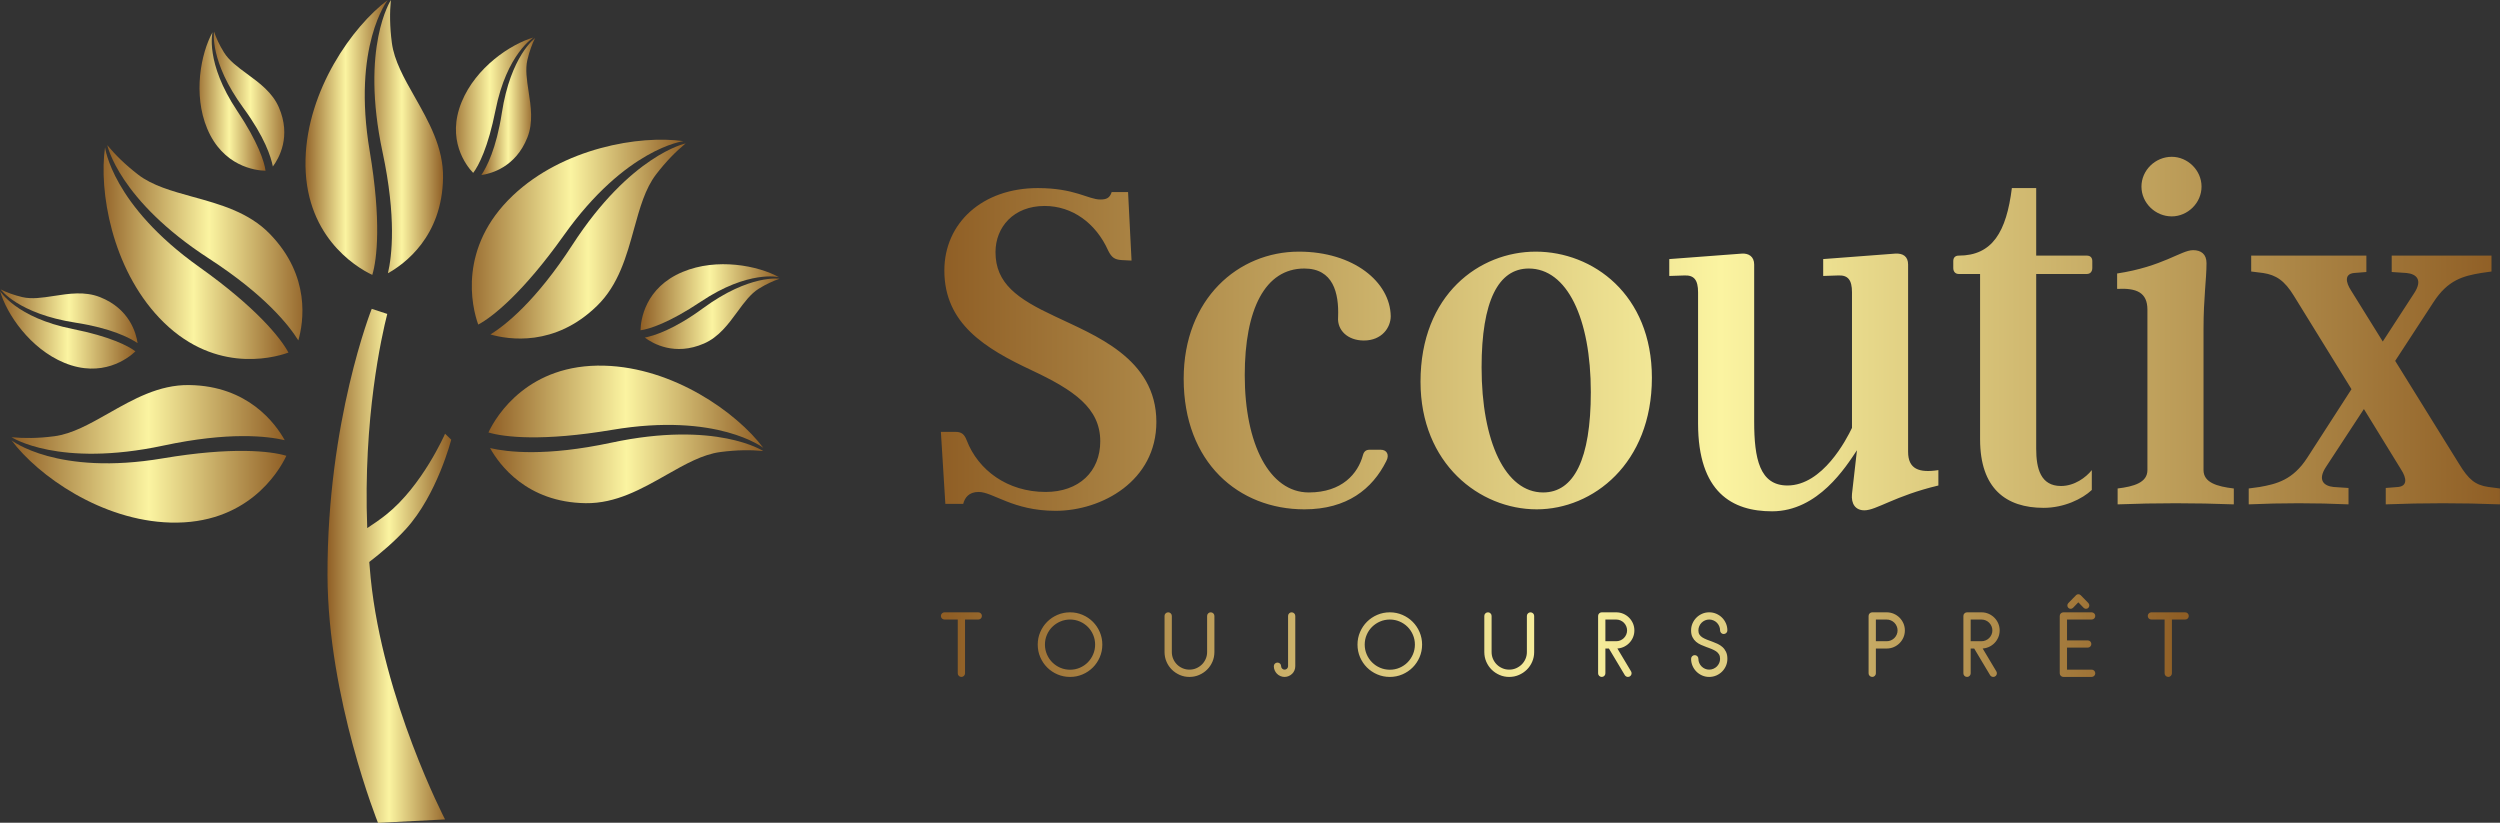 <?xml version="1.0" encoding="UTF-8"?>
<svg xmlns="http://www.w3.org/2000/svg" width="302.909" height="99.689" viewBox="0 0 302.909 99.689" class="css-1j8o68f">
    <rect x="0" y="0" width="302.909" height="99.689" fill="#333333" stroke="none"/>
    <defs id="SvgjsDefs1001">
        <linearGradient id="SvgjsLinearGradient1013">
            <stop id="SvgjsStop1014" stop-color="#8f5e25" offset="0"></stop>
            <stop id="SvgjsStop1015" stop-color="#fbf4a1" offset="0.5"></stop>
            <stop id="SvgjsStop1016" stop-color="#8f5e25" offset="1"></stop>
        </linearGradient>
        <linearGradient id="SvgjsLinearGradient1017">
            <stop id="SvgjsStop1018" stop-color="#8f5e25" offset="0"></stop>
            <stop id="SvgjsStop1019" stop-color="#fbf4a1" offset="0.5"></stop>
            <stop id="SvgjsStop1020" stop-color="#8f5e25" offset="1"></stop>
        </linearGradient>
        <linearGradient id="SvgjsLinearGradient1021">
            <stop id="SvgjsStop1022" stop-color="#8f5e25" offset="0"></stop>
            <stop id="SvgjsStop1023" stop-color="#fbf4a1" offset="0.5"></stop>
            <stop id="SvgjsStop1024" stop-color="#8f5e25" offset="1"></stop>
        </linearGradient>
    </defs>
    <g id="SvgjsG1007" transform="matrix(0.997,0,0,0.997,-2.617,0)" fill="url(#SvgjsLinearGradient1013)">
        <g xmlns="http://www.w3.org/2000/svg">
            <g>
                <g>
                    <g>
                        <path d="M39.756,19.322c-0.258,9.204,6.01,13.098,8.114,14.084c0.582-1.917,1.104-6.62-0.311-15.014      C45.389,5.556,49.748,0,49.748,0C45.419,3.254,39.985,10.945,39.756,19.322z"></path>
                    </g>
                    <g>
                        <path d="M53.016,11.76c-1.279-2.254-2.488-4.385-2.769-6.55c-0.261-1.993-0.266-3.719-0.119-5.2c0,0-3.737,5.703-1.016,18.461      c1.702,7.973,1.143,12.649,0.656,14.736c2-1.109,6.609-4.446,6.699-11.623C56.518,17.928,54.734,14.791,53.016,11.76z"></path>
                    </g>
                </g>
                <g>
                    <g>
                        <path d="M21.98,38.628c6.328,6.689,13.516,5.012,15.701,4.22c-0.941-1.764-3.9-5.463-10.837-10.396      C16.23,24.907,15.388,17.902,15.388,17.902C14.626,23.26,16.222,32.54,21.98,38.628z"></path>
                    </g>
                    <g>
                        <path d="M26.013,23.908c-2.498-0.693-4.859-1.346-6.591-2.677c-1.595-1.227-2.818-2.44-3.76-3.592      c0,0,1.389,6.671,12.337,13.771c6.842,4.437,9.75,8.135,10.882,9.958c0.63-2.201,1.535-7.818-3.477-12.955      C32.85,25.79,29.374,24.833,26.013,23.908z"></path>
                    </g>
                </g>
                <g>
                    <g>
                        <path d="M23.343,63.507c9.204,0.257,13.098-6.016,14.084-8.116c-1.915-0.58-6.619-1.105-15.016,0.312      C9.575,57.871,4.022,53.511,4.022,53.511C7.274,57.84,14.964,63.275,23.343,63.507z"></path>
                    </g>
                    <g>
                        <path d="M15.786,50.245c-2.26,1.274-4.388,2.487-6.559,2.77c-1.989,0.263-3.715,0.263-5.199,0.118c0,0,5.705,3.736,18.463,1.016      c7.975-1.703,12.649-1.145,14.738-0.655c-1.114-1.999-4.448-6.611-11.622-6.699C21.948,46.745,18.813,48.523,15.786,50.245z"></path>
                    </g>
                </g>
                <g>
                    <g>
                        <path d="M64.965,23.748c-6.689,6.326-5.013,13.517-4.221,15.697c1.768-0.942,5.464-3.9,10.395-10.833      c7.545-10.613,14.553-11.459,14.553-11.459C80.334,16.392,71.055,17.99,64.965,23.748z"></path>
                    </g>
                    <g>
                        <path d="M79.688,27.781c0.692-2.502,1.344-4.861,2.677-6.595c1.223-1.595,2.438-2.817,3.589-3.758      c0,0-6.671,1.387-13.771,12.337c-4.435,6.84-8.136,9.75-9.958,10.883c2.201,0.627,7.82,1.53,12.957-3.48      C77.805,34.613,78.762,31.141,79.688,27.781z"></path>
                    </g>
                </g>
                <g>
                    <g>
                        <path d="M76.07,44.44c-9.207-0.259-13.102,6.012-14.086,8.115c1.914,0.582,6.621,1.105,15.016-0.313      c12.836-2.166,18.391,2.188,18.391,2.188C92.139,50.105,84.447,44.67,76.07,44.44z"></path>
                    </g>
                    <g>
                        <path d="M83.629,57.703c2.256-1.279,4.389-2.49,6.557-2.77c1.991-0.26,3.716-0.268,5.197-0.119c0,0-5.704-3.738-18.466-1.016      c-7.973,1.703-12.644,1.145-14.736,0.656c1.114,1.996,4.444,6.605,11.623,6.697C77.465,61.199,80.6,59.424,83.629,57.703z"></path>
                    </g>
                </g>
                <g>
                    <g>
                        <path d="M58.738,12.367c-1.891,4.583,0.518,7.748,1.389,8.645c0.662-0.851,1.823-3.119,2.718-7.619      c1.363-6.88,4.622-8.839,4.622-8.839C64.667,5.36,60.456,8.194,58.738,12.367z"></path>
                    </g>
                    <g>
                        <path d="M66.861,11.1c-0.211-1.382-0.412-2.686-0.141-3.832c0.249-1.054,0.576-1.923,0.933-2.639c0,0-2.973,2.154-4.042,9.103      c-0.67,4.336-1.844,6.585-2.49,7.542c1.221-0.177,4.18-0.973,5.598-4.569C67.442,14.875,67.148,12.957,66.861,11.1z"></path>
                    </g>
                </g>
                <g>
                    <g>
                        <path d="M27.801,15.622c1.905,4.577,5.845,5.106,7.096,5.126c-0.137-1.071-0.917-3.5-3.468-7.309      c-3.897-5.83-2.98-9.518-2.98-9.518C27.039,6.474,26.063,11.453,27.801,15.622z"></path>
                    </g>
                    <g>
                        <path d="M32.648,8.978c-1.125-0.829-2.192-1.608-2.808-2.612c-0.566-0.917-0.951-1.766-1.206-2.523c0,0-0.577,3.624,3.577,9.291      c2.598,3.545,3.353,5.964,3.574,7.101c0.736-0.99,2.268-3.645,0.729-7.189C35.727,11.234,34.165,10.088,32.648,8.978z"></path>
                    </g>
                </g>
                <g>
                    <g>
                        <path d="M10.44,44.092c4.585,1.889,7.742-0.525,8.644-1.394c-0.853-0.658-3.121-1.819-7.618-2.715      c-6.88-1.368-8.841-4.622-8.841-4.622C3.433,38.161,6.265,42.369,10.44,44.092z"></path>
                    </g>
                    <g>
                        <path d="M9.173,35.965c-1.384,0.213-2.687,0.414-3.833,0.143c-1.054-0.249-1.921-0.582-2.639-0.937c0,0,2.154,2.97,9.103,4.042      c4.338,0.671,6.584,1.844,7.545,2.489c-0.181-1.216-0.975-4.176-4.574-5.595C12.946,35.386,11.028,35.677,9.173,35.965z"></path>
                    </g>
                </g>
                <g>
                    <g>
                        <path d="M85.596,33.041c-4.576,1.904-5.109,5.842-5.129,7.096c1.072-0.138,3.498-0.92,7.311-3.466      c5.83-3.904,9.52-2.984,9.52-2.984C94.742,32.276,89.768,31.303,85.596,33.041z"></path>
                    </g>
                    <g>
                        <path d="M92.24,37.888c0.827-1.126,1.605-2.19,2.609-2.809c0.919-0.566,1.768-0.952,2.525-1.203c0,0-3.625-0.58-9.295,3.571      c-3.54,2.599-5.959,3.356-7.094,3.578c0.984,0.739,3.643,2.267,7.188,0.726C89.984,40.965,91.13,39.402,92.24,37.888z"></path>
                    </g>
                </g>
                <path d="M47.499,68.297c1.506-1.159,3.108-2.53,4.459-4.012c3.798-4.164,5.503-10.854,5.503-10.854l-0.748-0.719    c0,0-2.752,6.33-7.165,9.836c-0.727,0.576-1.505,1.119-2.295,1.629c-0.515-13.339,1.769-23.413,2.434-26.026l-1.887-0.62    c0,0-5.425,13.624-5.375,32.386C42.465,84.834,48.562,100,48.562,100l8.15-0.417c0,0-7.546-14.501-9.041-29.34    C47.606,69.588,47.55,68.941,47.499,68.297z"></path>
            </g>
        </g>
    </g>
    <g id="SvgjsG1008" transform="matrix(3.008,0,0,3.008,112.496,0.951)" fill="url(#SvgjsLinearGradient1017)">
        <path d="M6.92 17.46 c0 -1.34 -1.06 -2.06 -2.76 -2.86 c-1.88 -0.88 -3.52 -1.88 -3.52 -4.02 c0 -1.92 1.54 -3.32 3.76 -3.32 c1.5 0 2.04 0.46 2.52 0.46 c0.22 0 0.38 -0.04 0.46 -0.3 l0.66 0 l0.14 2.76 l-0.4 -0.02 c-0.28 -0.02 -0.4 -0.1 -0.54 -0.38 c-0.5 -1.12 -1.46 -1.8 -2.56 -1.8 c-1.26 0 -1.98 0.86 -1.98 1.86 c0 1.26 0.88 1.88 2.38 2.58 c1.58 0.76 4.1 1.68 4.1 4.26 c0 2.38 -2.2 3.58 -4.06 3.58 c-1.72 0 -2.52 -0.76 -3.1 -0.76 c-0.4 0 -0.56 0.24 -0.62 0.48 l-0.72 0 l-0.18 -2.9 l0.58 0 c0.24 0 0.36 0.08 0.46 0.34 c0.46 1.2 1.64 2.08 3.18 2.08 c1.34 0 2.2 -0.82 2.2 -2.04 z M18.22 17.8 c0.24 0 0.36 0.2 0.22 0.46 c-0.56 1.12 -1.58 1.94 -3.3 1.94 c-2.64 0 -4.86 -1.88 -4.86 -5.26 c0 -3.22 2.2 -5.12 4.64 -5.12 c2.2 0 3.68 1.22 3.7 2.6 c0 0.46 -0.36 0.98 -1.08 0.98 c-0.66 0 -1.08 -0.42 -1.04 -0.94 c0.04 -0.98 -0.2 -1.96 -1.36 -1.96 c-1.58 0 -2.4 1.64 -2.4 4.3 c0 2.78 1 4.72 2.58 4.72 c1.34 0 1.98 -0.76 2.18 -1.5 c0.04 -0.16 0.14 -0.22 0.26 -0.22 l0.46 0 z M24.46 9.82 c2.3 0 4.68 1.72 4.68 5.08 c0 3.46 -2.38 5.3 -4.64 5.3 c-2.3 0 -4.68 -1.84 -4.68 -5.14 c0 -3.52 2.38 -5.24 4.64 -5.24 z M26.68 15.48 c0 -2.98 -0.96 -4.98 -2.5 -4.98 c-1.22 0 -1.9 1.3 -1.9 3.98 c0 3 0.96 5.04 2.48 5.04 c1.24 0 1.92 -1.34 1.92 -4.04 z M39.46 17.88 c0 0.7 0.44 0.86 1.22 0.74 l0 0.62 c-1.76 0.42 -2.5 1 -2.98 1 c-0.36 0 -0.54 -0.26 -0.5 -0.66 l0.2 -1.76 c-0.44 0.66 -1.56 2.46 -3.42 2.46 c-1.6 0 -2.98 -0.76 -2.98 -3.54 l0 -5.28 c0 -0.5 -0.16 -0.7 -0.56 -0.68 l-0.6 0.02 l0 -0.68 l2.92 -0.22 c0.28 -0.02 0.5 0.12 0.5 0.44 l0 6.32 c0 1.5 0.22 2.58 1.34 2.58 c1.42 0 2.38 -1.86 2.6 -2.32 l0 -5.46 c0 -0.5 -0.16 -0.7 -0.56 -0.68 l-0.6 0.02 l0 -0.68 l2.9 -0.22 c0.32 -0.02 0.52 0.12 0.52 0.44 l0 7.54 z M46.86 19.42 c-0.38 0.36 -1.12 0.72 -1.94 0.72 c-1.52 0 -2.56 -0.78 -2.56 -2.76 l0 -6.66 l-0.86 0 c-0.14 0 -0.22 -0.1 -0.22 -0.24 l0 -0.28 c0 -0.14 0.08 -0.22 0.22 -0.22 c1.36 0 1.92 -0.96 2.14 -2.72 l0.98 0 l0 2.72 l2.04 0 c0.14 0 0.22 0.08 0.22 0.22 l0 0.28 c0 0.14 -0.08 0.24 -0.22 0.24 l-2.04 0 l0 7.04 c0 0.8 0.18 1.5 1 1.5 c0.54 0 1 -0.34 1.24 -0.64 l0 0.8 z M50.08 8.4 c-0.66 0 -1.22 -0.54 -1.22 -1.2 s0.56 -1.2 1.22 -1.2 c0.64 0 1.2 0.54 1.2 1.2 s-0.56 1.2 -1.2 1.2 z M51.36 18.62 c0 0.5 0.54 0.66 1.22 0.74 l0 0.64 c-1.56 -0.06 -3.12 -0.06 -4.68 0 l0 -0.64 c0.66 -0.08 1.2 -0.24 1.2 -0.74 l0 -6.46 c0 -0.7 -0.44 -0.88 -1.22 -0.84 l0 -0.62 c1.84 -0.28 2.58 -0.94 3.06 -0.94 c0.32 0 0.54 0.16 0.54 0.52 c0 0.66 -0.12 1.4 -0.12 2.64 l0 5.7 z M62.84 19.3 l0.46 0.06 l0 0.64 c-1.54 -0.06 -3.06 -0.06 -4.6 0 l0 -0.66 l0.5 -0.04 c0.38 -0.04 0.34 -0.36 0.12 -0.7 l-1.5 -2.44 l-1.52 2.32 c-0.36 0.54 -0.1 0.78 0.3 0.82 l0.6 0.04 l0 0.66 c-1.34 -0.06 -2.68 -0.06 -4.02 0 l0 -0.64 l0.44 -0.06 c0.68 -0.12 1.34 -0.28 1.92 -1.18 l1.78 -2.76 l-2.32 -3.76 c-0.38 -0.62 -0.72 -0.84 -1.24 -0.92 l-0.48 -0.06 l0 -0.64 l4.64 0 l0 0.66 l-0.5 0.04 c-0.38 0.04 -0.34 0.36 -0.12 0.7 l1.28 2.06 l1.26 -1.94 c0.36 -0.54 0.1 -0.78 -0.3 -0.82 l-0.6 -0.04 l0 -0.66 l4.02 0 l0 0.64 l-0.42 0.06 c-0.72 0.12 -1.34 0.28 -1.92 1.18 l-1.54 2.36 l2.58 4.16 c0.38 0.62 0.64 0.84 1.18 0.92 z"></path>
    </g>
    <g id="SvgjsG1009" transform="matrix(0.496,0,0,0.496,113.941,71.95)" fill="url(#SvgjsLinearGradient1021)">
        <path d="M9.26 6.28 l-3.24 0 l0 13.14 c0 0.24 -0.087 0.447 -0.26 0.62 s-0.38 0.26 -0.62 0.26 c-0.253 0 -0.467 -0.087 -0.64 -0.26 s-0.26 -0.38 -0.26 -0.62 l0 -13.14 l-3.24 0 c-0.24 0 -0.447 -0.083 -0.62 -0.25 s-0.26 -0.377 -0.26 -0.63 c0 -0.24 0.087 -0.447 0.26 -0.62 s0.38 -0.26 0.62 -0.26 l8.26 0 c0.24 0 0.447 0.087 0.62 0.26 s0.26 0.38 0.26 0.62 c0 0.253 -0.087 0.463 -0.26 0.63 s-0.38 0.25 -0.62 0.25 z M31.678 20.3 c-1.093 0 -2.12 -0.207 -3.08 -0.62 s-1.797 -0.977 -2.51 -1.69 s-1.277 -1.55 -1.69 -2.51 s-0.62 -1.987 -0.62 -3.08 c0 -1.08 0.207 -2.1 0.62 -3.06 s0.977 -1.797 1.69 -2.51 s1.55 -1.277 2.51 -1.69 s1.987 -0.62 3.08 -0.62 c1.08 0 2.1 0.207 3.06 0.62 s1.797 0.977 2.51 1.69 s1.277 1.55 1.69 2.51 s0.62 1.98 0.62 3.06 c0 1.093 -0.207 2.12 -0.62 3.08 s-0.977 1.797 -1.69 2.51 s-1.55 1.277 -2.51 1.69 s-1.98 0.62 -3.06 0.62 z M31.678 6.28 c-0.84 0 -1.633 0.16 -2.38 0.48 s-1.4 0.757 -1.96 1.31 s-1 1.203 -1.32 1.95 s-0.48 1.54 -0.48 2.38 s0.16 1.633 0.48 2.38 s0.76 1.4 1.32 1.96 s1.213 1 1.96 1.32 s1.54 0.48 2.38 0.48 s1.633 -0.16 2.38 -0.48 s1.397 -0.76 1.95 -1.32 s0.99 -1.213 1.31 -1.96 s0.48 -1.54 0.48 -2.38 s-0.16 -1.633 -0.48 -2.38 s-0.757 -1.397 -1.31 -1.95 s-1.203 -0.99 -1.95 -1.31 s-1.54 -0.48 -2.38 -0.48 z M60.836 20.3 c-0.84 0 -1.627 -0.16 -2.36 -0.48 s-1.377 -0.753 -1.93 -1.3 s-0.99 -1.19 -1.31 -1.93 s-0.48 -1.53 -0.48 -2.37 l0 -8.82 c0 -0.24 0.087 -0.447 0.26 -0.62 s0.387 -0.26 0.64 -0.26 c0.24 0 0.447 0.087 0.62 0.26 s0.26 0.38 0.26 0.62 l0 8.82 c0 0.6 0.113 1.16 0.34 1.68 s0.533 0.973 0.92 1.36 s0.843 0.693 1.37 0.92 s1.083 0.34 1.67 0.34 c0.6 0 1.16 -0.113 1.68 -0.34 s0.977 -0.533 1.37 -0.92 s0.703 -0.843 0.93 -1.37 s0.34 -1.083 0.34 -1.67 l0 -8.82 c0 -0.24 0.087 -0.447 0.26 -0.62 s0.38 -0.26 0.62 -0.26 c0.253 0 0.467 0.087 0.64 0.26 s0.26 0.38 0.26 0.62 l0 8.82 c0 0.84 -0.16 1.63 -0.48 2.37 s-0.757 1.383 -1.31 1.93 s-1.2 0.98 -1.94 1.3 s-1.53 0.48 -2.37 0.48 z M84.074 20.3 c-0.36 0 -0.7 -0.07 -1.02 -0.21 s-0.597 -0.327 -0.83 -0.56 s-0.42 -0.51 -0.56 -0.83 s-0.21 -0.66 -0.21 -1.02 c0 -0.253 0.087 -0.463 0.26 -0.63 s0.38 -0.25 0.62 -0.25 c0.253 0 0.467 0.083 0.64 0.25 s0.26 0.377 0.26 0.63 c0 0.227 0.083 0.423 0.25 0.59 s0.363 0.25 0.59 0.25 c0.24 0 0.443 -0.083 0.61 -0.25 s0.25 -0.363 0.25 -0.59 l0 -12.28 c0 -0.24 0.083 -0.447 0.25 -0.62 s0.377 -0.26 0.63 -0.26 c0.24 0 0.447 0.087 0.62 0.26 s0.26 0.38 0.26 0.62 l0 12.28 c0 0.36 -0.067 0.7 -0.2 1.02 s-0.32 0.597 -0.56 0.83 s-0.52 0.42 -0.84 0.56 s-0.66 0.21 -1.02 0.21 z M109.792 20.3 c-1.093 0 -2.12 -0.207 -3.08 -0.62 s-1.797 -0.977 -2.51 -1.69 s-1.277 -1.55 -1.69 -2.51 s-0.62 -1.987 -0.62 -3.08 c0 -1.08 0.207 -2.1 0.62 -3.06 s0.977 -1.797 1.69 -2.51 s1.55 -1.277 2.51 -1.69 s1.987 -0.62 3.08 -0.62 c1.08 0 2.1 0.207 3.06 0.62 s1.797 0.977 2.51 1.69 s1.277 1.55 1.69 2.51 s0.62 1.98 0.62 3.06 c0 1.093 -0.207 2.12 -0.62 3.08 s-0.977 1.797 -1.69 2.51 s-1.55 1.277 -2.51 1.69 s-1.98 0.62 -3.06 0.62 z M109.792 6.28 c-0.84 0 -1.633 0.16 -2.38 0.48 s-1.4 0.757 -1.96 1.31 s-1 1.203 -1.32 1.95 s-0.48 1.54 -0.48 2.38 s0.16 1.633 0.48 2.38 s0.76 1.4 1.32 1.96 s1.213 1 1.96 1.32 s1.54 0.48 2.38 0.48 s1.633 -0.16 2.38 -0.48 s1.397 -0.76 1.95 -1.32 s0.99 -1.213 1.31 -1.96 s0.48 -1.54 0.48 -2.38 s-0.16 -1.633 -0.48 -2.38 s-0.757 -1.397 -1.31 -1.95 s-1.203 -0.99 -1.95 -1.31 s-1.54 -0.48 -2.38 -0.48 z M138.95 20.3 c-0.84 0 -1.627 -0.16 -2.36 -0.48 s-1.377 -0.753 -1.93 -1.3 s-0.99 -1.19 -1.31 -1.93 s-0.48 -1.53 -0.48 -2.37 l0 -8.82 c0 -0.24 0.087 -0.447 0.26 -0.62 s0.387 -0.26 0.64 -0.26 c0.24 0 0.447 0.087 0.62 0.26 s0.26 0.38 0.26 0.62 l0 8.82 c0 0.6 0.113 1.16 0.34 1.68 s0.533 0.973 0.92 1.36 s0.843 0.693 1.37 0.92 s1.083 0.34 1.67 0.34 c0.6 0 1.16 -0.113 1.68 -0.34 s0.977 -0.533 1.37 -0.92 s0.703 -0.843 0.93 -1.37 s0.34 -1.083 0.34 -1.67 l0 -8.82 c0 -0.24 0.087 -0.447 0.26 -0.62 s0.38 -0.26 0.62 -0.26 c0.253 0 0.467 0.087 0.64 0.26 s0.26 0.38 0.26 0.62 l0 8.82 c0 0.84 -0.16 1.63 -0.48 2.37 s-0.757 1.383 -1.31 1.93 s-1.2 0.98 -1.94 1.3 s-1.53 0.48 -2.37 0.48 z M165.088 13.36 l-0.24 -0 l0.26 -0.46 l3.62 6.06 c0.08 0.147 0.12 0.3 0.12 0.46 c0 0.24 -0.087 0.447 -0.26 0.62 s-0.38 0.26 -0.62 0.26 c-0.16 0 -0.31 -0.04 -0.45 -0.12 s-0.25 -0.187 -0.33 -0.32 l-3.88 -6.5 l-0.86 0 l0 6.06 c0 0.24 -0.087 0.447 -0.26 0.62 s-0.38 0.26 -0.62 0.26 c-0.253 0 -0.467 -0.087 -0.64 -0.26 s-0.26 -0.38 -0.26 -0.62 l0 -14.02 c0 -0.24 0.087 -0.447 0.26 -0.62 s0.387 -0.26 0.64 -0.26 l3.52 0 c0.613 0 1.19 0.117 1.73 0.35 s1.01 0.55 1.41 0.95 s0.717 0.867 0.95 1.4 s0.35 1.107 0.35 1.72 s-0.117 1.187 -0.35 1.72 s-0.55 1 -0.95 1.4 s-0.87 0.717 -1.41 0.95 s-1.117 0.35 -1.73 0.35 z M165.088 6.28 l-2.64 0 l0 5.3 l2.64 0 c0.36 0 0.703 -0.07 1.03 -0.21 s0.61 -0.33 0.85 -0.57 s0.43 -0.52 0.57 -0.84 s0.21 -0.66 0.21 -1.02 s-0.07 -0.703 -0.21 -1.03 s-0.33 -0.61 -0.57 -0.85 s-0.523 -0.43 -0.85 -0.57 s-0.67 -0.21 -1.03 -0.21 z M187.806 20.3 c-0.613 0 -1.187 -0.117 -1.72 -0.35 s-1 -0.55 -1.4 -0.95 s-0.717 -0.867 -0.95 -1.4 s-0.35 -1.107 -0.35 -1.72 c0 -0.253 0.087 -0.467 0.26 -0.64 s0.387 -0.26 0.64 -0.26 c0.24 0 0.447 0.087 0.62 0.26 s0.26 0.387 0.26 0.64 c0 0.36 0.07 0.7 0.21 1.02 s0.33 0.6 0.57 0.84 s0.52 0.43 0.84 0.57 s0.66 0.21 1.02 0.21 s0.703 -0.07 1.03 -0.21 s0.61 -0.33 0.85 -0.57 s0.43 -0.52 0.57 -0.84 s0.21 -0.66 0.21 -1.02 c0 -0.44 -0.087 -0.803 -0.26 -1.09 s-0.413 -0.537 -0.72 -0.75 c-0.147 -0.107 -0.313 -0.203 -0.5 -0.29 s-0.38 -0.177 -0.58 -0.27 c-0.2 -0.08 -0.407 -0.16 -0.62 -0.24 s-0.433 -0.16 -0.66 -0.24 c-0.44 -0.16 -0.883 -0.34 -1.33 -0.54 s-0.847 -0.45 -1.2 -0.75 s-0.643 -0.673 -0.87 -1.12 s-0.34 -0.997 -0.34 -1.65 c0 -0.613 0.117 -1.187 0.35 -1.72 s0.55 -1 0.95 -1.4 s0.867 -0.717 1.4 -0.95 s1.107 -0.35 1.72 -0.35 s1.19 0.117 1.73 0.35 s1.01 0.55 1.41 0.95 s0.717 0.867 0.95 1.4 s0.35 1.107 0.35 1.72 c0 0.24 -0.087 0.447 -0.26 0.62 s-0.387 0.26 -0.64 0.26 c-0.24 0 -0.447 -0.087 -0.62 -0.26 s-0.26 -0.38 -0.26 -0.62 c0 -0.36 -0.07 -0.703 -0.21 -1.03 s-0.33 -0.61 -0.57 -0.85 s-0.523 -0.43 -0.85 -0.57 s-0.67 -0.21 -1.03 -0.21 s-0.7 0.07 -1.02 0.21 s-0.6 0.33 -0.84 0.57 s-0.43 0.523 -0.57 0.85 s-0.21 0.67 -0.21 1.03 c0 0.4 0.083 0.733 0.25 1 s0.403 0.5 0.71 0.7 c0.32 0.2 0.68 0.38 1.08 0.54 l0.64 0.24 l0.66 0.24 c0.44 0.16 0.883 0.343 1.33 0.55 s0.847 0.467 1.2 0.78 s0.643 0.703 0.87 1.17 s0.34 1.04 0.34 1.72 c0 0.613 -0.117 1.187 -0.35 1.72 s-0.55 1 -0.95 1.4 s-0.87 0.717 -1.41 0.95 s-1.117 0.35 -1.73 0.35 z M231.162 13.36 l-2.64 -0 l0 6.06 c0 0.24 -0.087 0.447 -0.26 0.62 s-0.38 0.26 -0.62 0.26 c-0.253 0 -0.467 -0.087 -0.64 -0.26 s-0.26 -0.38 -0.26 -0.62 l0 -14.02 c0 -0.24 0.087 -0.447 0.26 -0.62 s0.387 -0.26 0.64 -0.26 l3.52 0 c0.613 0 1.19 0.117 1.73 0.35 s1.01 0.55 1.41 0.95 s0.717 0.867 0.95 1.4 s0.35 1.107 0.35 1.72 s-0.117 1.187 -0.35 1.72 s-0.55 1 -0.95 1.4 s-0.87 0.717 -1.41 0.95 s-1.117 0.35 -1.73 0.35 z M231.162 6.28 l-2.64 0 l0 5.3 l2.64 0 c0.36 0 0.703 -0.07 1.03 -0.21 s0.61 -0.33 0.85 -0.57 s0.43 -0.52 0.57 -0.84 s0.21 -0.66 0.21 -1.02 s-0.07 -0.703 -0.21 -1.03 s-0.33 -0.61 -0.57 -0.85 s-0.523 -0.43 -0.85 -0.57 s-0.67 -0.21 -1.03 -0.21 z M254.32 13.36 l-0.24 -0 l0.26 -0.46 l3.62 6.06 c0.08 0.147 0.12 0.3 0.12 0.46 c0 0.24 -0.087 0.447 -0.26 0.62 s-0.38 0.26 -0.62 0.26 c-0.16 0 -0.31 -0.04 -0.45 -0.12 s-0.25 -0.187 -0.33 -0.32 l-3.88 -6.5 l-0.86 0 l0 6.06 c0 0.24 -0.087 0.447 -0.26 0.62 s-0.38 0.26 -0.62 0.26 c-0.253 0 -0.467 -0.087 -0.64 -0.26 s-0.26 -0.38 -0.26 -0.62 l0 -14.02 c0 -0.24 0.087 -0.447 0.26 -0.62 s0.387 -0.26 0.64 -0.26 l3.52 0 c0.613 0 1.19 0.117 1.73 0.35 s1.01 0.55 1.41 0.95 s0.717 0.867 0.95 1.4 s0.35 1.107 0.35 1.72 s-0.117 1.187 -0.35 1.72 s-0.55 1 -0.95 1.4 s-0.87 0.717 -1.41 0.95 s-1.117 0.35 -1.73 0.35 z M254.32 6.28 l-2.64 0 l0 5.3 l2.64 0 c0.36 0 0.703 -0.07 1.03 -0.21 s0.61 -0.33 0.85 -0.57 s0.43 -0.52 0.57 -0.84 s0.21 -0.66 0.21 -1.02 s-0.07 -0.703 -0.21 -1.03 s-0.33 -0.61 -0.57 -0.85 s-0.523 -0.43 -0.85 -0.57 s-0.67 -0.21 -1.03 -0.21 z M281.218 20.3 l-6.88 -0 c-0.253 0 -0.467 -0.087 -0.64 -0.26 s-0.26 -0.38 -0.26 -0.62 l0 -0.04 l0 -0.04 l0 -13.94 c0 -0.24 0.087 -0.447 0.26 -0.62 s0.387 -0.26 0.64 -0.26 l6.88 0 c0.253 0 0.467 0.087 0.64 0.26 s0.26 0.38 0.26 0.62 c0 0.253 -0.087 0.463 -0.26 0.63 s-0.387 0.25 -0.64 0.25 l-6 0 l0 5.1 l5.06 0 c0.24 0 0.447 0.083 0.62 0.25 s0.26 0.377 0.26 0.63 c0 0.24 -0.087 0.447 -0.26 0.62 s-0.38 0.26 -0.62 0.26 l-5.06 0 l0 5.38 l6 0 c0.253 0 0.467 0.087 0.64 0.26 s0.26 0.387 0.26 0.64 c0 0.24 -0.087 0.447 -0.26 0.62 s-0.387 0.26 -0.64 0.26 z M279.858 3.66 c-0.227 0 -0.42 -0.08 -0.58 -0.24 l-1.3 -1.34 l-1.3 1.34 c-0.16 0.16 -0.353 0.24 -0.58 0.24 s-0.417 -0.08 -0.57 -0.24 s-0.23 -0.353 -0.23 -0.58 s0.08 -0.42 0.24 -0.58 l1.88 -1.92 c0.133 -0.16 0.32 -0.24 0.56 -0.24 c0.227 0 0.42 0.08 0.58 0.24 l1.88 1.92 c0.147 0.173 0.22 0.367 0.22 0.58 c0 0.227 -0.077 0.42 -0.23 0.58 s-0.343 0.24 -0.57 0.24 z M304.076 6.28 l-3.24 0 l0 13.14 c0 0.24 -0.087 0.447 -0.26 0.62 s-0.38 0.26 -0.62 0.26 c-0.253 0 -0.467 -0.087 -0.64 -0.26 s-0.26 -0.38 -0.26 -0.62 l0 -13.14 l-3.24 0 c-0.24 0 -0.447 -0.083 -0.62 -0.25 s-0.26 -0.377 -0.26 -0.63 c0 -0.24 0.087 -0.447 0.26 -0.62 s0.38 -0.26 0.62 -0.26 l8.26 0 c0.24 0 0.447 0.087 0.62 0.26 s0.26 0.38 0.26 0.62 c0 0.253 -0.087 0.463 -0.26 0.63 s-0.38 0.25 -0.62 0.25 z"></path>
    </g>
</svg>
